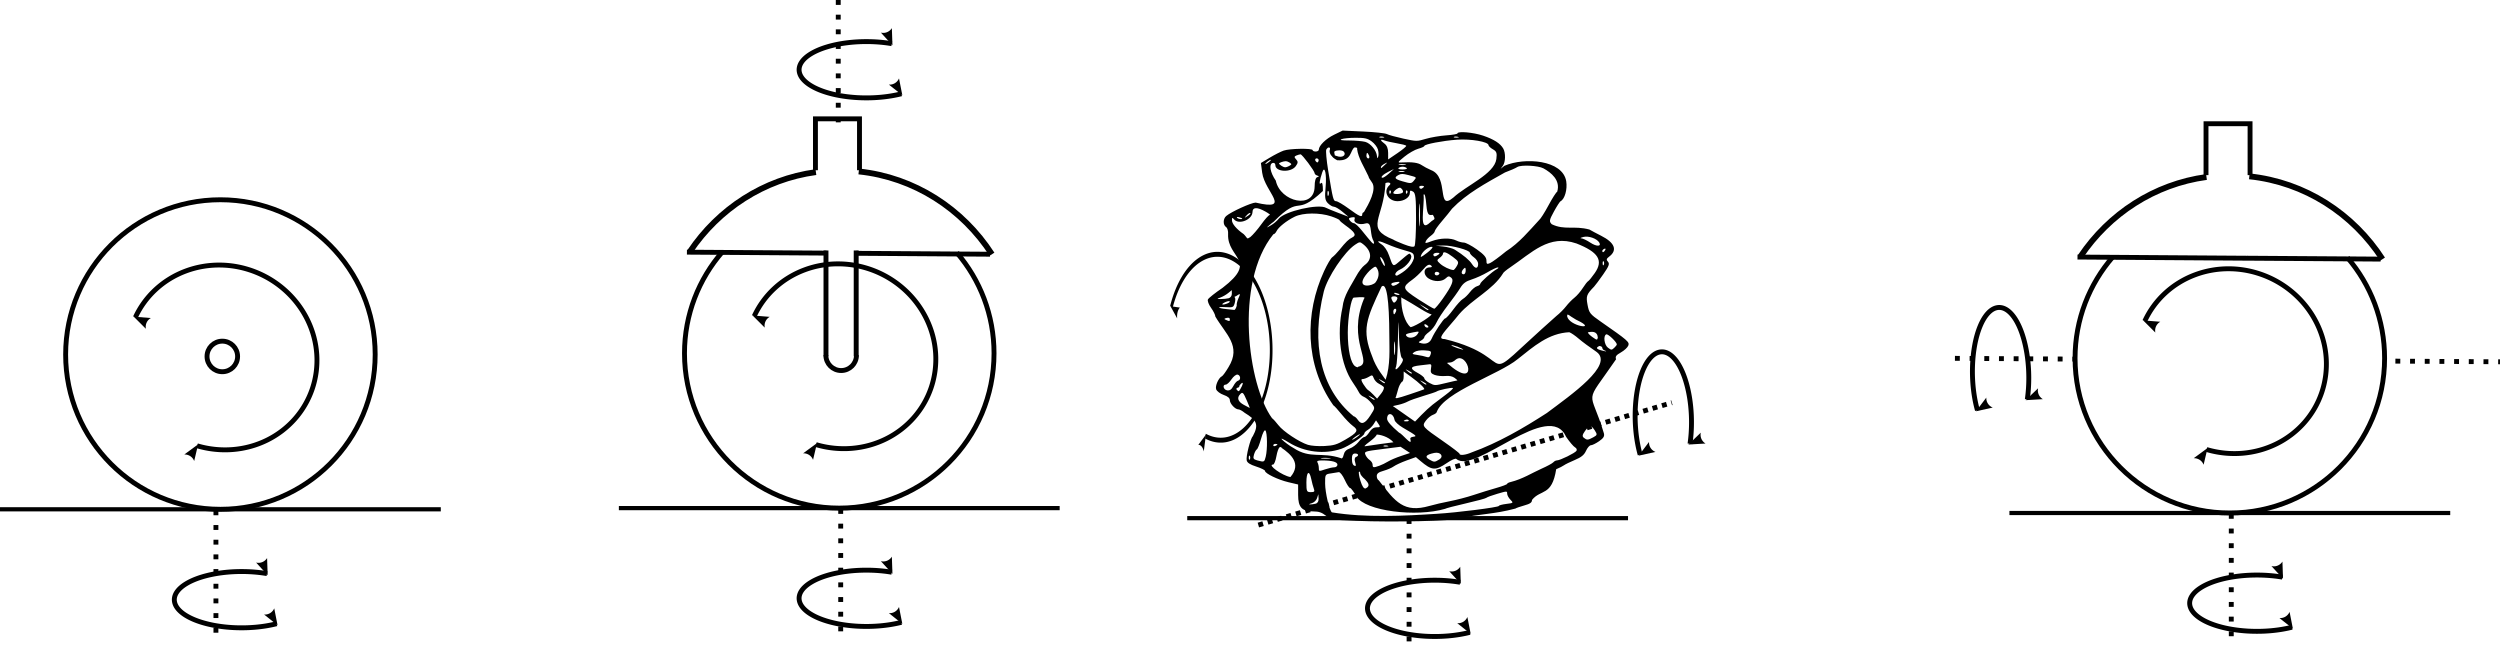<?xml version="1.0" encoding="UTF-8" standalone="no"?>
<svg
   xmlns:dc="http://purl.org/dc/elements/1.1/"
   xmlns:cc="http://creativecommons.org/ns#"
   xmlns:rdf="http://www.w3.org/1999/02/22-rdf-syntax-ns#"
   xmlns:svg="http://www.w3.org/2000/svg"
   xmlns="http://www.w3.org/2000/svg"
   xmlns:sodipodi="http://sodipodi.sourceforge.net/DTD/sodipodi-0.dtd"
   xmlns:inkscape="http://www.inkscape.org/namespaces/inkscape"
   width="544.877"
   height="145.192"
   id="svg10684"
   version="1.1"
   inkscape:version="1.0.2 (e86c870879, 2021-01-15, custom)"
   sodipodi:docname="wheeltypes.svg"
   viewBox="0 0 510.822 136.118">
  <defs
     id="defs10686">
    <marker
       inkscape:stockid="Arrow2Lstart"
       orient="auto"
       refY="0"
       refX="0"
       id="Arrow2Lstart"
       style="overflow:visible">
      <path
         id="path3828"
         style="fill-rule:evenodd;stroke-width:0.625;stroke-linejoin:round"
         d="M 8.719,4.034 -2.207,0.016 8.719,-4.002 c -1.745,2.372 -1.735,5.617 -6e-7,8.035 z"
         transform="matrix(1.1,0,0,1.1,1.1,0)" />
    </marker>
    <marker
       inkscape:stockid="Arrow2Lend"
       orient="auto"
       refY="0"
       refX="0"
       id="Arrow2Lend"
       style="overflow:visible">
      <path
         id="path3831"
         style="fill-rule:evenodd;stroke-width:0.625;stroke-linejoin:round"
         d="M 8.719,4.034 -2.207,0.016 8.719,-4.002 c -1.745,2.372 -1.735,5.617 -6e-7,8.035 z"
         transform="matrix(-1.1,0,0,-1.1,-1.1,0)" />
    </marker>
    <marker
       inkscape:stockid="Arrow1Lend"
       orient="auto"
       refY="0"
       refX="0"
       id="Arrow1Lend"
       style="overflow:visible">
      <path
         id="path3813"
         d="M 0,0 5,-5 -12.5,0 5,5 Z"
         style="fill-rule:evenodd;stroke:#000000;stroke-width:1pt"
         transform="matrix(-0.8,0,0,-0.8,-10,0)" />
    </marker>
    <marker
       inkscape:stockid="Arrow1Lstart"
       orient="auto"
       refY="0"
       refX="0"
       id="Arrow1Lstart"
       style="overflow:visible">
      <path
         id="path3810"
         d="M 0,0 5,-5 -12.5,0 5,5 Z"
         style="fill-rule:evenodd;stroke:#000000;stroke-width:1pt"
         transform="matrix(0.8,0,0,0.8,10,0)" />
    </marker>
    <marker
       inkscape:stockid="Arrow2Lend"
       orient="auto"
       refY="0"
       refX="0"
       id="Arrow2Lend-5"
       style="overflow:visible">
      <path
         inkscape:connector-curvature="0"
         id="path3831-4"
         style="fill-rule:evenodd;stroke-width:0.625;stroke-linejoin:round"
         d="M 8.719,4.034 -2.207,0.016 8.719,-4.002 c -1.745,2.372 -1.735,5.617 -6e-7,8.035 z"
         transform="matrix(-1.1,0,0,-1.1,-1.1,0)" />
    </marker>
    <marker
       inkscape:stockid="Arrow2Lstart"
       orient="auto"
       refY="0"
       refX="0"
       id="Arrow2Lstart-2"
       style="overflow:visible">
      <path
         inkscape:connector-curvature="0"
         id="path3828-7"
         style="fill-rule:evenodd;stroke-width:0.625;stroke-linejoin:round"
         d="M 8.719,4.034 -2.207,0.016 8.719,-4.002 c -1.745,2.372 -1.735,5.617 -6e-7,8.035 z"
         transform="matrix(1.1,0,0,1.1,1.1,0)" />
    </marker>
    <marker
       inkscape:stockid="Arrow2Lend"
       orient="auto"
       refY="0"
       refX="0"
       id="Arrow2Lend-5-9"
       style="overflow:visible">
      <path
         inkscape:connector-curvature="0"
         id="path3831-4-6"
         style="fill-rule:evenodd;stroke-width:0.625;stroke-linejoin:round"
         d="M 8.719,4.034 -2.207,0.016 8.719,-4.002 c -1.745,2.372 -1.735,5.617 -6e-7,8.035 z"
         transform="matrix(-1.1,0,0,-1.1,-1.1,0)" />
    </marker>
    <marker
       inkscape:stockid="Arrow2Lstart"
       orient="auto"
       refY="0"
       refX="0"
       id="Arrow2Lstart-1"
       style="overflow:visible">
      <path
         inkscape:connector-curvature="0"
         id="path3828-9"
         style="fill-rule:evenodd;stroke-width:0.625;stroke-linejoin:round"
         d="M 8.719,4.034 -2.207,0.016 8.719,-4.002 c -1.745,2.372 -1.735,5.617 -6e-7,8.035 z"
         transform="matrix(1.1,0,0,1.1,1.1,0)" />
    </marker>
    <marker
       inkscape:stockid="Arrow2Lend"
       orient="auto"
       refY="0"
       refX="0"
       id="Arrow2Lend-5-0"
       style="overflow:visible">
      <path
         inkscape:connector-curvature="0"
         id="path3831-4-3"
         style="fill-rule:evenodd;stroke-width:0.625;stroke-linejoin:round"
         d="M 8.719,4.034 -2.207,0.016 8.719,-4.002 c -1.745,2.372 -1.735,5.617 -6e-7,8.035 z"
         transform="matrix(-1.1,0,0,-1.1,-1.1,0)" />
    </marker>
    <marker
       inkscape:stockid="Arrow2Lstart"
       orient="auto"
       refY="0"
       refX="0"
       id="Arrow2Lstart-3"
       style="overflow:visible">
      <path
         inkscape:connector-curvature="0"
         id="path3828-3"
         style="fill-rule:evenodd;stroke-width:0.625;stroke-linejoin:round"
         d="M 8.719,4.034 -2.207,0.016 8.719,-4.002 c -1.745,2.372 -1.735,5.617 -6e-7,8.035 z"
         transform="matrix(1.1,0,0,1.1,1.1,0)" />
    </marker>
    <marker
       inkscape:stockid="Arrow2Lend"
       orient="auto"
       refY="0"
       refX="0"
       id="Arrow2Lend-5-2"
       style="overflow:visible">
      <path
         inkscape:connector-curvature="0"
         id="path3831-4-4"
         style="fill-rule:evenodd;stroke-width:0.625;stroke-linejoin:round"
         d="M 8.719,4.034 -2.207,0.016 8.719,-4.002 c -1.745,2.372 -1.735,5.617 -6e-7,8.035 z"
         transform="matrix(-1.1,0,0,-1.1,-1.1,0)" />
    </marker>
    <marker
       inkscape:stockid="Arrow2Lstart"
       orient="auto"
       refY="0"
       refX="0"
       id="marker13031"
       style="overflow:visible">
      <path
         inkscape:connector-curvature="0"
         id="path13033"
         style="fill-rule:evenodd;stroke-width:0.625;stroke-linejoin:round"
         d="M 8.719,4.034 -2.207,0.016 8.719,-4.002 c -1.745,2.372 -1.735,5.617 -6e-7,8.035 z"
         transform="matrix(1.1,0,0,1.1,1.1,0)" />
    </marker>
    <marker
       inkscape:stockid="Arrow2Lend"
       orient="auto"
       refY="0"
       refX="0"
       id="marker13035"
       style="overflow:visible">
      <path
         inkscape:connector-curvature="0"
         id="path13037"
         style="fill-rule:evenodd;stroke-width:0.625;stroke-linejoin:round"
         d="M 8.719,4.034 -2.207,0.016 8.719,-4.002 c -1.745,2.372 -1.735,5.617 -6e-7,8.035 z"
         transform="matrix(-1.1,0,0,-1.1,-1.1,0)" />
    </marker>
    <marker
       inkscape:stockid="Arrow2Lstart"
       orient="auto"
       refY="0"
       refX="0"
       id="marker13039"
       style="overflow:visible">
      <path
         inkscape:connector-curvature="0"
         id="path13041"
         style="fill-rule:evenodd;stroke-width:0.625;stroke-linejoin:round"
         d="M 8.719,4.034 -2.207,0.016 8.719,-4.002 c -1.745,2.372 -1.735,5.617 -6e-7,8.035 z"
         transform="matrix(1.1,0,0,1.1,1.1,0)" />
    </marker>
    <marker
       inkscape:stockid="Arrow2Lend"
       orient="auto"
       refY="0"
       refX="0"
       id="Arrow2Lend-1"
       style="overflow:visible">
      <path
         inkscape:connector-curvature="0"
         id="path3831-2"
         style="fill-rule:evenodd;stroke-width:0.625;stroke-linejoin:round"
         d="M 8.719,4.034 -2.207,0.016 8.719,-4.002 c -1.745,2.372 -1.735,5.617 -6e-7,8.035 z"
         transform="matrix(-1.1,0,0,-1.1,-1.1,0)" />
    </marker>
    <marker
       inkscape:stockid="Arrow2Lstart"
       orient="auto"
       refY="0"
       refX="0"
       id="Arrow2Lstart-13"
       style="overflow:visible">
      <path
         inkscape:connector-curvature="0"
         id="path3828-6"
         style="fill-rule:evenodd;stroke-width:0.625;stroke-linejoin:round"
         d="M 8.719,4.034 -2.207,0.016 8.719,-4.002 c -1.745,2.372 -1.735,5.617 -6e-7,8.035 z"
         transform="matrix(1.1,0,0,1.1,1.1,0)" />
    </marker>
    <marker
       inkscape:stockid="Arrow2Lend"
       orient="auto"
       refY="0"
       refX="0"
       id="Arrow2Lend-3"
       style="overflow:visible">
      <path
         inkscape:connector-curvature="0"
         id="path3831-0"
         style="fill-rule:evenodd;stroke-width:0.625;stroke-linejoin:round"
         d="M 8.719,4.034 -2.207,0.016 8.719,-4.002 c -1.745,2.372 -1.735,5.617 -6e-7,8.035 z"
         transform="matrix(-1.1,0,0,-1.1,-1.1,0)" />
    </marker>
    <marker
       inkscape:stockid="Arrow2Lstart"
       orient="auto"
       refY="0"
       refX="0"
       id="Arrow2Lstart-9"
       style="overflow:visible">
      <path
         inkscape:connector-curvature="0"
         id="path3828-0"
         style="fill-rule:evenodd;stroke-width:0.625;stroke-linejoin:round"
         d="M 8.719,4.034 -2.207,0.016 8.719,-4.002 c -1.745,2.372 -1.735,5.617 -6e-7,8.035 z"
         transform="matrix(1.1,0,0,1.1,1.1,0)" />
    </marker>
    <marker
       inkscape:stockid="Arrow2Lend"
       orient="auto"
       refY="0"
       refX="0"
       id="Arrow2Lend-5-4"
       style="overflow:visible">
      <path
         inkscape:connector-curvature="0"
         id="path3831-4-2"
         style="fill-rule:evenodd;stroke-width:0.625;stroke-linejoin:round"
         d="M 8.719,4.034 -2.207,0.016 8.719,-4.002 c -1.745,2.372 -1.735,5.617 -6e-7,8.035 z"
         transform="matrix(-1.1,0,0,-1.1,-1.1,0)" />
    </marker>
    <marker
       inkscape:stockid="Arrow2Lstart"
       orient="auto"
       refY="0"
       refX="0"
       id="Arrow2Lstart-4"
       style="overflow:visible">
      <path
         inkscape:connector-curvature="0"
         id="path3828-8"
         style="fill-rule:evenodd;stroke-width:0.625;stroke-linejoin:round"
         d="M 8.719,4.034 -2.207,0.016 8.719,-4.002 c -1.745,2.372 -1.735,5.617 -6e-7,8.035 z"
         transform="matrix(1.1,0,0,1.1,1.1,0)" />
    </marker>
    <marker
       inkscape:stockid="Arrow2Lend"
       orient="auto"
       refY="0"
       refX="0"
       id="Arrow2Lend-5-20"
       style="overflow:visible">
      <path
         inkscape:connector-curvature="0"
         id="path3831-4-5"
         style="fill-rule:evenodd;stroke-width:0.625;stroke-linejoin:round"
         d="M 8.719,4.034 -2.207,0.016 8.719,-4.002 c -1.745,2.372 -1.735,5.617 -6e-7,8.035 z"
         transform="matrix(-1.1,0,0,-1.1,-1.1,0)" />
    </marker>
    <marker
       inkscape:stockid="Arrow2Lstart"
       orient="auto"
       refY="0"
       refX="0"
       id="Arrow2Lstart-8"
       style="overflow:visible">
      <path
         inkscape:connector-curvature="0"
         id="path3828-74"
         style="fill-rule:evenodd;stroke-width:0.625;stroke-linejoin:round"
         d="M 8.719,4.034 -2.207,0.016 8.719,-4.002 c -1.745,2.372 -1.735,5.617 -6e-7,8.035 z"
         transform="matrix(1.1,0,0,1.1,1.1,0)" />
    </marker>
    <marker
       inkscape:stockid="Arrow2Lend"
       orient="auto"
       refY="0"
       refX="0"
       id="Arrow2Lend-5-8"
       style="overflow:visible">
      <path
         inkscape:connector-curvature="0"
         id="path3831-4-1"
         style="fill-rule:evenodd;stroke-width:0.625;stroke-linejoin:round"
         d="M 8.719,4.034 -2.207,0.016 8.719,-4.002 c -1.745,2.372 -1.735,5.617 -6e-7,8.035 z"
         transform="matrix(-1.1,0,0,-1.1,-1.1,0)" />
    </marker>
    <marker
       inkscape:stockid="Arrow2Lstart"
       orient="auto"
       refY="0"
       refX="0"
       id="Arrow2Lstart-35"
       style="overflow:visible">
      <path
         inkscape:connector-curvature="0"
         id="path3828-5"
         style="fill-rule:evenodd;stroke-width:0.625;stroke-linejoin:round"
         d="M 8.719,4.034 -2.207,0.016 8.719,-4.002 c -1.745,2.372 -1.735,5.617 -6e-7,8.035 z"
         transform="matrix(1.1,0,0,1.1,1.1,0)" />
    </marker>
    <marker
       inkscape:stockid="Arrow2Lend"
       orient="auto"
       refY="0"
       refX="0"
       id="Arrow2Lend-2"
       style="overflow:visible">
      <path
         inkscape:connector-curvature="0"
         id="path3831-6"
         style="fill-rule:evenodd;stroke-width:0.625;stroke-linejoin:round"
         d="M 8.719,4.034 -2.207,0.016 8.719,-4.002 c -1.745,2.372 -1.735,5.617 -6e-7,8.035 z"
         transform="matrix(-1.1,0,0,-1.1,-1.1,0)" />
    </marker>
  </defs>
  <sodipodi:namedview
     id="base"
     pagecolor="#ffffff"
     bordercolor="#666666"
     borderopacity="1.0"
     inkscape:pageopacity="0.0"
     inkscape:pageshadow="2"
     inkscape:zoom="1.0142508"
     inkscape:cx="237.52595"
     inkscape:cy="115.05944"
     inkscape:document-units="px"
     inkscape:current-layer="layer1"
     showgrid="false"
     inkscape:window-width="1920"
     inkscape:window-height="1021"
     inkscape:window-x="-7"
     inkscape:window-y="-7"
     inkscape:window-maximized="1"
     inkscape:document-rotation="0" />
  <g
     inkscape:label="Layer 1"
     inkscape:groupmode="layer"
     id="layer1"
     transform="translate(-88.881,-44.08)">
    <g
       id="g1159">
      <circle
         id="path10692"
         style="fill:#ffffff;stroke:#000000;stroke-width:1;stroke-miterlimit:4;stroke-dasharray:none"
         cx="133.915"
         cy="116.52"
         r="31.624" />
      <circle
         id="path10694"
         style="fill:#ffffff;stroke:#000000;stroke-width:1;stroke-miterlimit:4;stroke-dasharray:none"
         cx="134.305"
         cy="116.911"
         r="3.123" />
      <path
         inkscape:connector-curvature="0"
         id="path10696"
         d="M 88.881,148.145 H 178.948"
         style="fill:none;stroke:#000000;stroke-width:0.857px;stroke-linecap:butt;stroke-linejoin:miter;stroke-opacity:1" />
      <path
         transform="rotate(-155.205)"
         sodipodi:open="true"
         sodipodi:end="4.5607564"
         sodipodi:start="0"
         sodipodi:ry="18.740259"
         sodipodi:rx="19.521105"
         sodipodi:cy="-50.015831"
         sodipodi:cx="-170.99809"
         id="path10698"
         style="fill:none;stroke:#000000;stroke-width:1;stroke-miterlimit:4;stroke-dasharray:none;marker-start:url(#Arrow2Lstart);marker-end:url(#Arrow2Lend)"
         sodipodi:type="arc"
         sodipodi:arc-type="arc"
         d="m -151.477,-50.016 a 19.521,18.74 0 0 1 -18.535,18.716 19.521,18.74 0 0 1 -20.408,-16.825 19.521,18.74 0 0 1 16.473,-20.416" />
      <g
         id="g12952">
        <path
           style="fill:none;stroke:#000000;stroke-width:1;stroke-linecap:butt;stroke-linejoin:miter;stroke-miterlimit:4;stroke-dasharray:1, 2;stroke-dashoffset:0;stroke-opacity:1"
           d="m 133,148.362 v 25.5"
           id="path12186"
           inkscape:connector-curvature="0" />
        <path
           sodipodi:type="arc"
           style="fill:none;stroke:#000000;stroke-width:1;stroke-miterlimit:4;stroke-dasharray:none;stroke-dashoffset:0;marker-start:url(#Arrow2Lstart);marker-end:url(#Arrow2Lend-5)"
           id="path12188"
           sodipodi:cx="140.25"
           sodipodi:cy="179.11218"
           sodipodi:rx="13.75"
           sodipodi:ry="5.75"
           transform="translate(-2,-12.5)"
           sodipodi:start="1.0240791"
           sodipodi:end="5.0987899"
           sodipodi:open="true"
           sodipodi:arc-type="arc"
           d="m 147.398,184.024 a 13.75,5.75 0 0 1 -17.122,-0.954 13.75,5.75 0 0 1 -1.383,-7.2 13.75,5.75 0 0 1 16.538,-2.084" />
      </g>
    </g>
    <g
       id="g1150">
      <path
         style="fill:none;stroke:#000000;stroke-width:0.857px;stroke-linecap:butt;stroke-linejoin:miter;stroke-opacity:1"
         d="m 215.332,147.902 h 90.067"
         id="path10696-9"
         inkscape:connector-curvature="0"
         inkscape:export-filename="C:\Users\Administrator\Desktop\papers\computational-robotics-book\figs\wheeltype_caster.png"
         inkscape:export-xdpi="150"
         inkscape:export-ydpi="150" />
      <path
         sodipodi:nodetypes="csssc"
         inkscape:connector-curvature="0"
         id="path10692-1"
         d="m 284.396,95.719 c 4.734,5.528 7.594,12.71 7.594,20.559 0,17.466 -14.159,31.624 -31.624,31.624 -17.466,0 -31.624,-14.159 -31.624,-31.624 0,-7.937 2.924,-15.19 7.753,-20.743"
         style="fill:#ffffff;stroke:#000000;stroke-width:1;stroke-miterlimit:4" />
      <path
         sodipodi:nodetypes="csc"
         inkscape:connector-curvature="0"
         id="path10694-3"
         d="m 263.879,116.668 c 0,1.725 -1.398,3.123 -3.123,3.123 -1.725,0 -3.123,-1.398 -3.123,-3.123"
         style="fill:#ffffff;stroke:#000000;stroke-width:1;stroke-miterlimit:4" />
      <path
         transform="rotate(-155.205)"
         sodipodi:open="true"
         sodipodi:end="4.5607564"
         sodipodi:start="0"
         sodipodi:ry="18.740259"
         sodipodi:rx="19.521105"
         sodipodi:cy="3.2335625"
         sodipodi:cx="-285.6907"
         id="path10698-5"
         style="fill:none;stroke:#000000;stroke-width:1;stroke-miterlimit:4;stroke-dasharray:none;marker-start:url(#Arrow2Lstart);marker-end:url(#Arrow2Lend)"
         sodipodi:type="arc"
         sodipodi:arc-type="arc"
         d="m -266.17,3.234 a 19.521,18.74 0 0 1 -18.535,18.716 19.521,18.74 0 0 1 -20.408,-16.825 19.521,18.74 0 0 1 16.473,-20.416" />
      <path
         sodipodi:nodetypes="cccc"
         inkscape:connector-curvature="0"
         id="path10692-1-8"
         d="m 229.862,95.468 c 5.827,-8.686 15.067,-14.773 25.733,-16.223 m 8.754,-0.134 c 11.365,1.19 21.216,7.63 27.214,16.918"
         style="fill:none;stroke:#000000;stroke-width:1.192;stroke-miterlimit:4" />
      <path
         sodipodi:nodetypes="cccc"
         inkscape:connector-curvature="0"
         id="path12179"
         d="m 229.239,95.605 28.516,0.193 m 6.072,0.041 27.342,0.185"
         style="fill:none;stroke:#000000;stroke-width:1px;stroke-linecap:butt;stroke-linejoin:miter;stroke-opacity:1" />
      <path
         sodipodi:nodetypes="cccc"
         inkscape:connector-curvature="0"
         id="rect12183"
         d="m 255.5,78.862 v -10.5 h 9 v 10.5"
         style="fill:none;stroke:#000000;stroke-width:1;stroke-miterlimit:4" />
      <g
         id="g12952-1"
         transform="translate(127.66,-0.282)">
        <path
           style="fill:none;stroke:#000000;stroke-width:1;stroke-linecap:butt;stroke-linejoin:miter;stroke-miterlimit:4;stroke-dasharray:1, 2;stroke-dashoffset:0;stroke-opacity:1"
           d="m 133,148.362 v 25.5"
           id="path12186-7"
           inkscape:connector-curvature="0" />
        <path
           sodipodi:type="arc"
           style="fill:none;stroke:#000000;stroke-width:1;stroke-miterlimit:4;stroke-dasharray:none;stroke-dashoffset:0;marker-start:url(#Arrow2Lstart);marker-end:url(#Arrow2Lend-5)"
           id="path12188-7"
           sodipodi:cx="140.25"
           sodipodi:cy="179.11218"
           sodipodi:rx="13.75"
           sodipodi:ry="5.75"
           transform="translate(-2,-12.5)"
           sodipodi:start="1.0240791"
           sodipodi:end="5.0987899"
           sodipodi:open="true"
           sodipodi:arc-type="arc"
           d="m 147.398,184.024 a 13.75,5.75 0 0 1 -17.122,-0.954 13.75,5.75 0 0 1 -1.383,-7.2 13.75,5.75 0 0 1 16.538,-2.084" />
      </g>
      <path
         inkscape:connector-curvature="0"
         id="path12186-1"
         d="m 260.16,44.08 v 25.5"
         style="fill:none;stroke:#000000;stroke-width:1;stroke-linecap:butt;stroke-linejoin:miter;stroke-miterlimit:4;stroke-dasharray:1, 2;stroke-dashoffset:0;stroke-opacity:1" />
      <path
         sodipodi:open="true"
         sodipodi:end="5.0987899"
         sodipodi:start="1.0240791"
         sodipodi:ry="5.75"
         sodipodi:rx="13.75"
         sodipodi:cy="58.329952"
         sodipodi:cx="265.91046"
         id="path12188-75"
         style="fill:none;stroke:#000000;stroke-width:1;stroke-miterlimit:4;stroke-dasharray:none;stroke-dashoffset:0;marker-start:url(#Arrow2Lstart);marker-end:url(#Arrow2Lend-5)"
         sodipodi:type="arc"
         sodipodi:arc-type="arc"
         d="m 273.059,63.242 a 13.75,5.75 0 0 1 -17.122,-0.954 13.75,5.75 0 0 1 -1.383,-7.2 13.75,5.75 0 0 1 16.538,-2.084" />
      <path
         sodipodi:nodetypes="cccc"
         inkscape:connector-curvature="0"
         id="rect13013"
         d="M 257.652,116.874 V 95.26 m 6.172,0 v 21.615"
         style="fill:none;stroke:#000000;stroke-width:1.005;stroke-miterlimit:4;stroke-dashoffset:0" />
    </g>
    <g
       id="g1124">
      <path
         sodipodi:open="true"
         sodipodi:end="5.0987899"
         sodipodi:start="1.0240791"
         transform="rotate(88.576)"
         sodipodi:ry="5.75"
         sodipodi:rx="13.75"
         sodipodi:cy="-494.51199"
         sodipodi:cx="132.98045"
         id="path12188-7-7-1"
         style="fill:none;stroke:#000000;stroke-width:1;stroke-miterlimit:4;stroke-dasharray:none;stroke-dashoffset:0;marker-start:url(#Arrow2Lstart);marker-end:url(#Arrow2Lend-5)"
         sodipodi:type="arc"
         sodipodi:arc-type="arc"
         d="m 140.129,-489.6 a 13.75,5.75 0 0 1 -17.122,-0.954 13.75,5.75 0 0 1 -1.383,-7.2 13.75,5.75 0 0 1 16.538,-2.084" />
      <path
         inkscape:connector-curvature="0"
         id="path13143"
         d="m 488.331,117.299 111.369,0.707"
         style="fill:none;stroke:#000000;stroke-width:1;stroke-linecap:butt;stroke-linejoin:miter;stroke-miterlimit:4;stroke-dasharray:1, 2;stroke-dashoffset:0;stroke-opacity:1" />
      <path
         sodipodi:nodetypes="csssc"
         inkscape:connector-curvature="0"
         id="path10692-1-9"
         d="m 568.53,96.719 c 4.734,5.528 7.594,12.71 7.594,20.559 0,17.466 -14.159,31.624 -31.624,31.624 -17.466,0 -31.624,-14.159 -31.624,-31.624 0,-7.937 2.924,-15.19 7.753,-20.743"
         style="fill:#ffffff;stroke:#000000;stroke-width:1;stroke-miterlimit:4" />
      <path
         inkscape:connector-curvature="0"
         id="path10696-9-8"
         d="m 499.467,148.902 h 90.067"
         style="fill:none;stroke:#000000;stroke-width:0.857px;stroke-linecap:butt;stroke-linejoin:miter;stroke-opacity:1" />
      <path
         transform="rotate(-155.205)"
         sodipodi:open="true"
         sodipodi:end="4.5607564"
         sodipodi:start="0"
         sodipodi:ry="18.740259"
         sodipodi:rx="19.521105"
         sodipodi:cy="121.482"
         sodipodi:cx="-544.05212"
         id="path10698-5-7"
         style="fill:none;stroke:#000000;stroke-width:1;stroke-miterlimit:4;stroke-dasharray:none;marker-start:url(#Arrow2Lstart);marker-end:url(#Arrow2Lend)"
         sodipodi:type="arc"
         sodipodi:arc-type="arc"
         d="m -524.531,121.482 a 19.521,18.74 0 0 1 -18.535,18.716 19.521,18.74 0 0 1 -20.408,-16.825 19.521,18.74 0 0 1 16.473,-20.416" />
      <path
         sodipodi:nodetypes="cccc"
         inkscape:connector-curvature="0"
         id="path10692-1-8-4"
         d="m 513.997,96.468 c 5.827,-8.686 15.067,-14.773 25.733,-16.223 m 8.754,-0.134 c 11.365,1.19 21.216,7.63 27.214,16.918"
         style="fill:none;stroke:#000000;stroke-width:1.192;stroke-miterlimit:4" />
      <path
         sodipodi:nodetypes="cccc"
         inkscape:connector-curvature="0"
         id="path12179-5"
         d="m 513.373,96.605 34.863,0.239 m -0.275,-0.005 27.342,0.185"
         style="fill:none;stroke:#000000;stroke-width:1px;stroke-linecap:butt;stroke-linejoin:miter;stroke-opacity:1" />
      <path
         sodipodi:nodetypes="cccc"
         inkscape:connector-curvature="0"
         id="rect12183-6"
         d="m 539.634,79.862 v -10.5 h 9 v 10.5"
         style="fill:none;stroke:#000000;stroke-width:1;stroke-miterlimit:4" />
      <g
         id="g12952-1-8"
         transform="translate(411.795,0.718)">
        <path
           style="fill:none;stroke:#000000;stroke-width:1;stroke-linecap:butt;stroke-linejoin:miter;stroke-miterlimit:4;stroke-dasharray:1, 2;stroke-dashoffset:0;stroke-opacity:1"
           d="m 133,148.362 v 25.5"
           id="path12186-7-0"
           inkscape:connector-curvature="0" />
        <path
           sodipodi:type="arc"
           style="fill:none;stroke:#000000;stroke-width:1;stroke-miterlimit:4;stroke-dasharray:none;stroke-dashoffset:0;marker-start:url(#Arrow2Lstart);marker-end:url(#Arrow2Lend-5)"
           id="path12188-7-7"
           sodipodi:cx="140.25"
           sodipodi:cy="179.11218"
           sodipodi:rx="13.75"
           sodipodi:ry="5.75"
           transform="translate(-2,-12.5)"
           sodipodi:start="1.0240791"
           sodipodi:end="5.0987899"
           sodipodi:open="true"
           sodipodi:arc-type="arc"
           d="m 147.398,184.024 a 13.75,5.75 0 0 1 -17.122,-0.954 13.75,5.75 0 0 1 -1.383,-7.2 13.75,5.75 0 0 1 16.538,-2.084" />
      </g>
    </g>
    <g
       id="g1135">
      <path
         sodipodi:nodetypes="cssscssccccsssscccscccsccccsssssscscsssssscccccsccsscscssccccsscccccscccccsscsscsccsscssccccscccssccccccsccscsccssccccssssccscccccccscsccccscscccscccsccsscssssccssssccssssscssccccsccsscsscccssssssccccccccscccsssccssssscssccscsscccsssssccccscccccccccscccscscssscsscscscscssccccccccssssssccscccsscsccsscsssscscccccccccscscsccccsssccccccscsccccscsssccsscsscssccsccccccccccscccscccccccscccscsccssscccccsccscccsssscsscccccccccsssscsccssscsccsscsccssccccscccscccscccccsccccccccccccssccssscssscsscccccscccccscccsscsccsccsscssscssccsscccsscccssccccscccscccscscccsccsccccccccccccccscsscsscssccscccccsscssccsssscccscssssssssscscsscccccsccsssccccsccsccccccccsccccscsscscscccccscccscccccccccscsscsscccccsscsscsscssccscscsccsccccccccccccsccssscscscsssscssssscscscssssssccsccsccsssccscccscccssccssscscscscscccccccccccccccccccccccsccccccccccc"
         id="path13194"
         inkscape:connector-curvature="0"
         d="m 366.054,150.502 c -5.1,-0.211 -5.219,-0.231 -6.275,-1.067 -0.806,-0.638 -1.435,-0.853 -2.502,-0.853 -2.372,0 -3.15,-0.833 -3.15,-3.368 v -2.135 l -2.009,-0.475 c -2.12,-0.502 -4.757,-1.779 -4.757,-2.304 0,-0.171 -0.809,-0.571 -1.797,-0.887 -1.272,-0.408 -1.841,-0.778 -1.948,-1.268 -0.174,-0.794 0.762,-4.495 1.244,-4.921 1.357,-2.498 0.703,-3.336 -1.671,-4.804 -0.447,-0.378 -1.012,-0.688 -1.256,-0.688 -0.67,0 -1.76,-1.169 -1.76,-1.887 0,-0.419 -0.428,-0.782 -1.262,-1.069 -0.694,-0.239 -1.382,-0.752 -1.528,-1.14 -0.256,-0.681 0.483,-2.36 1.18,-2.683 0.187,-0.086 0.794,-0.928 1.348,-1.87 2.664,-4.318 -0.561,-6.678 -2.698,-10.318 0,-0.318 -0.395,-1.122 -0.878,-1.787 -0.483,-0.665 -0.769,-1.438 -0.635,-1.718 0.134,-0.28 1.48,-1.346 2.992,-2.369 7.369,-5.641 0.932,-6.02 1.124,-10.952 0.055,-0.617 -0.128,-1.273 -0.406,-1.458 -0.66,-0.44 -0.647,-1.684 0.023,-2.265 0.982,-0.851 5.151,-2.749 6.014,-2.739 7.526,1.75 1.893,-2.127 1.336,-6.094 l -0.261,-1.999 1.794,-1.079 c 0.987,-0.594 2.27,-1.247 2.851,-1.451 1.233,-0.434 5.92,-0.508 5.92,-0.094 0,0.155 0.285,0.282 0.634,0.282 0.349,0 0.634,-0.171 0.634,-0.379 0,-0.821 1.447,-2.24 3.112,-3.049 l 1.751,-0.852 4.229,0.194 c 2.326,0.107 4.494,0.341 4.819,0.52 0.325,0.179 1.83,0.595 3.345,0.924 2.751,0.597 2.758,0.597 4.622,0.048 1.027,-0.303 2.899,-0.621 4.161,-0.708 1.262,-0.087 2.294,-0.267 2.294,-0.4 0,-0.498 3.243,-0.216 5.224,0.454 2.198,0.743 3.516,1.585 4.124,2.633 0.515,0.889 0.476,2.773 -0.073,3.522 l -0.451,0.615 0.768,-0.61 c 4.139,-1.787 11.902,-1.215 12.626,3.157 0.265,1.648 -0.3,3.654 -1.149,4.079 -0.16,0.08 -0.772,1.029 -1.36,2.109 -0.97,1.781 -1.011,2.023 -0.442,2.602 2.636,1.266 4.529,0.232 7.691,1.079 0.407,0.242 1.482,0.814 2.388,1.27 2.812,1.416 3.398,2.974 1.615,4.293 -0.538,0.398 -0.584,0.62 -0.212,1.017 0.384,0.41 0.194,0.913 -0.977,2.591 -0.8,1.145 -1.639,2.272 -1.864,2.505 -1.546,1.592 -1.665,1.925 -1.333,3.705 0.31,1.661 0.499,1.904 2.632,3.388 5.646,3.929 5.971,4.211 5.694,4.945 -0.145,0.385 -0.825,1.014 -1.512,1.399 -0.979,0.549 -1.192,0.851 -0.986,1.397 -6.749,9.829 -5.341,5.598 -2.49,15.122 0.164,0.605 -0.068,0.99 -0.974,1.62 -0.654,0.455 -1.408,0.827 -1.677,0.827 -0.269,0 -0.717,0.509 -0.997,1.131 -0.379,0.844 -0.961,1.321 -2.287,1.878 -0.978,0.41 -1.968,0.893 -2.201,1.072 -0.233,0.179 -0.957,0.546 -1.609,0.816 -0.879,5.584 -3.147,4.029 -4.945,6.278 0,0.529 -0.366,0.79 -1.586,1.128 -0.872,0.242 -1.681,0.527 -1.797,0.633 -4.375,1.171 -7.13,1.05 -11.652,2.023 -0.977,0.513 -13.243,0.799 -20.821,0.486 z m 16.421,-1.441 c 3.953,-0.221 12.668,-1.325 12.668,-1.605 0,-0.121 0.68,-0.305 1.512,-0.409 1.486,-0.186 1.501,-0.201 0.846,-0.867 -0.367,-0.373 -0.666,-0.929 -0.666,-1.235 0,-0.551 -0.022,-0.551 -2.009,0.03 -1.105,0.323 -2.111,0.693 -2.237,0.821 -0.126,0.128 -2.029,0.646 -4.229,1.149 -2.2,0.504 -4.095,1 -4.211,1.103 -5.811,1.711 -16.3,0.52 -18.148,-2.565 -0.509,-0.93 -1.075,-1.691 -1.259,-1.691 -0.183,0 -0.674,-0.75 -1.091,-1.667 -0.417,-0.917 -0.97,-1.625 -1.23,-1.573 -0.26,0.052 -0.995,0.171 -1.635,0.264 -1.13,0.165 -1.162,0.223 -1.147,2.066 0.015,1.89 0.88,5.546 1.392,5.887 6.933,1.14 14.884,0.725 21.445,0.293 z m -1.498,-1.61 c 0.93,-0.271 2.797,-0.704 4.148,-0.962 1.351,-0.258 3.539,-0.83 4.863,-1.273 1.324,-0.442 3.406,-1.086 4.627,-1.431 1.221,-0.345 2.22,-0.723 2.22,-0.841 0,-0.118 0.333,-0.289 0.74,-0.38 2.399,-0.595 4.403,-1.881 6.237,-2.695 1.163,-0.514 2.266,-1.11 2.452,-1.324 0.186,-0.214 0.516,-0.389 0.734,-0.389 0.642,0 3.726,-1.513 4.004,-1.965 0.141,-0.228 0.008,-0.545 -0.296,-0.704 -0.303,-0.159 -1.115,-1.113 -1.803,-2.121 -3.433,-7.864 -18.631,7.758 -22.444,4.491 -0.165,-0.177 -0.961,0.166 -1.96,0.845 -2.342,1.592 -3.062,1.531 -5.413,-0.461 l -0.9,-0.763 -1.907,0.691 c -1.049,0.38 -2.224,0.923 -2.612,1.207 -0.388,0.284 -1.328,0.69 -2.088,0.901 -1.037,0.289 -1.383,0.56 -1.383,1.087 0,0.386 0.19,0.781 0.423,0.876 3.392,4.437 5.112,6.708 10.36,5.209 z m -23.292,-0.449 c 0.431,-0.11 0.651,-0.486 0.619,-1.057 l -0.05,-0.886 -0.267,0.817 c -0.147,0.45 -0.648,0.916 -1.113,1.037 -0.465,0.121 -0.623,0.228 -0.352,0.239 0.272,0.011 0.795,-0.057 1.163,-0.151 z m -0.351,-3.069 c -0.146,-0.388 -0.383,-1.275 -0.526,-1.972 -0.398,-1.933 -0.992,-1.511 -0.992,0.705 0,1.818 0.07,1.972 0.892,1.972 0.74,0 0.846,-0.12 0.626,-0.705 z m 10.452,-1.923 c -0.537,-0.438 -0.976,-0.998 -0.976,-1.244 0,-0.246 -0.107,-0.377 -0.237,-0.29 -0.13,0.087 -8.4e-4,0.92 0.287,1.85 0.357,1.151 0.695,1.648 1.059,1.555 1.136,-0.554 0.395,-1.259 -0.133,-1.871 z m -17.044,-6.421 c 0,-0.156 -0.172,-0.212 -0.381,-0.126 -0.21,0.086 -0.514,0.918 -0.676,1.848 -0.162,0.93 -0.466,1.691 -0.676,1.691 -1.281,0 1.874,2.275 3.54,2.552 2.317,-2.701 0.1,-4.672 -1.807,-5.965 z m 10.762,3.977 c 0.36,0 0.655,-0.239 0.655,-0.531 0,-0.566 -1.075,-0.868 -3.111,-0.874 -0.929,-0.003 -1.149,0.099 -0.951,0.442 0.141,0.245 0.257,0.756 0.257,1.134 0,0.672 0.03,0.678 1.248,0.259 0.686,-0.236 1.542,-0.43 1.903,-0.43 z m 9.219,-0.32 c 0.493,-0.176 1.288,-0.563 1.767,-0.86 0.478,-0.297 1.686,-0.812 2.684,-1.144 l 1.814,-0.604 -0.966,-0.637 -0.966,-0.637 -3.723,0.472 c -3.589,0.455 -3.713,0.496 -3.468,1.148 0.14,0.372 0.531,0.861 0.868,1.086 0.337,0.225 0.613,0.653 0.613,0.952 0,0.631 0.16,0.657 1.375,0.224 z m -4.961,-0.78 c -0.155,-0.469 -0.079,-0.897 0.178,-1.003 0.66,-0.272 0.544,-0.715 -0.187,-0.715 -0.453,0 -0.634,0.308 -0.634,1.08 0,0.973 0.245,1.456 0.738,1.456 0.096,0 0.053,-0.368 -0.095,-0.818 z m -18.252,-1.083 c 0.368,-1.483 0.323,-4.933 -0.069,-5.344 -0.191,-0.2 -0.561,0.504 -0.889,1.691 -0.309,1.119 -0.7,2.097 -0.868,2.175 -0.169,0.078 -0.428,0.558 -0.577,1.068 -0.229,0.785 -0.126,0.965 0.673,1.18 1.421,0.381 1.448,0.369 1.73,-0.768 z m 35.427,0.599 c 1.047,-0.631 0.306,-1.629 -1.004,-1.352 -1.66,0.351 -1.995,0.77 -1.051,1.315 1.049,0.606 1.109,0.607 2.055,0.037 z m -38.682,-0.739 c -0.117,-0.194 -0.213,-0.035 -0.213,0.352 0,0.387 0.096,0.546 0.213,0.352 0.117,-0.194 0.117,-0.511 0,-0.704 z m 16.312,0.435 c -0.526,-0.067 -1.287,-0.065 -1.691,0.007 -0.404,0.07 0.026,0.126 0.956,0.123 0.93,-0.003 1.261,-0.061 0.735,-0.128 z m 4.106,-1.96 c 0.569,-0.189 1.383,-0.794 1.807,-1.346 0.425,-0.552 0.955,-1.003 1.179,-1.003 0.224,0 0.685,-0.444 1.025,-0.986 0.419,-0.668 0.895,-0.986 1.477,-0.986 0.765,0 0.805,-0.078 0.37,-0.714 l -0.488,-0.714 -0.495,0.785 c -0.272,0.432 -0.81,0.959 -1.194,1.171 -0.384,0.213 -0.699,0.546 -0.699,0.742 0,0.466 -3.227,2.607 -4.688,3.111 -3.452,1.189 -7.511,0.71 -10.709,-1.266 -1.249,-0.772 -1.802,-1.002 -1.388,-0.578 0.379,0.387 1.521,1.272 2.342,1.705 3.434,2.266 5.629,0.713 9.691,2.066 0.17,0.175 0.4,-0.119 0.519,-0.663 0.147,-0.672 0.538,-1.086 1.249,-1.322 z m 24.882,0.81 c 5.442,-1.947 10.698,-5.021 15.385,-8.053 5.055,-3.783 13.76,-9.832 10.176,-12.485 -1.34,-0.902 -2.987,-2.121 -3.66,-2.709 -0.673,-0.589 -1.537,-1.182 -1.92,-1.318 -4.245,0.201 -7.261,2.897 -10.531,5.488 -3.817,3.145 -15.037,6.694 -16.55,10.798 0,0.172 -0.353,0.438 -0.784,0.592 -0.431,0.154 -1.088,0.697 -1.459,1.207 -0.826,1.136 -0.77,1.2 3.679,4.283 1.769,1.225 3.216,2.335 3.216,2.465 0,0.4 1.241,0.265 2.449,-0.267 z m -39.66,-1.625 c 0,-0.068 -0.19,-0.124 -0.423,-0.124 -0.233,0 -0.423,0.134 -0.423,0.298 0,0.164 0.19,0.22 0.423,0.124 0.233,-0.096 0.423,-0.23 0.423,-0.298 z m 13.855,-0.974 c 2.549,-1.492 2.792,-1.926 1.571,-2.813 -0.533,-0.387 -1.58,-1.465 -2.327,-2.395 -0.747,-0.93 -1.501,-1.754 -1.676,-1.831 -5.878,-8.325 -5.847,-18.851 -1.882,-27.421 0.631,-1.366 1.384,-2.642 1.674,-2.835 0.29,-0.193 0.931,-0.85 1.426,-1.46 1.394,-1.72 1.888,-2.198 2.689,-2.601 0.875,-0.44 0.511,-1.058 -1.437,-2.443 -0.662,-0.47 -1.204,-0.948 -1.205,-1.061 -8.5e-4,-0.113 -0.756,-0.462 -1.677,-0.775 -2.357,-0.801 -5.784,-0.772 -7.485,0.065 -1.654,0.813 -3.328,2.149 -3.709,2.959 -0.164,0.349 -0.459,0.634 -0.655,0.634 -8.04,9.975 -5.133,30.884 -0.268,37.568 0.259,0.186 0.852,0.838 1.317,1.449 0.958,1.258 4.268,3.458 6.02,4.001 0.679,0.21 2.1,0.314 3.395,0.247 1.886,-0.098 2.534,-0.295 4.229,-1.287 z m 7.406,0.845 2.445,-0.32 c -1.043,-1.218 -2.903,-1.603 -3.416,-1.577 -0.004,0.194 -0.575,0.781 -1.269,1.306 -1.405,1.062 -1.499,1.193 -0.733,1.026 0.291,-0.063 1.629,-0.259 2.973,-0.436 z m 1.229,0.376 c -0.305,-0.081 -0.67,-0.071 -0.81,0.022 -0.141,0.094 0.109,0.16 0.555,0.148 0.493,-0.013 0.593,-0.08 0.255,-0.17 z m 4.705,-1.191 c -0.142,-0.362 0.035,-0.569 0.538,-0.634 0.852,-0.109 0.758,-0.192 -2.108,-1.866 -0.871,-0.509 -1.629,-1.211 -1.685,-1.562 -0.233,-1.454 -1.529,-1.66 -1.529,-0.243 0,0.498 0.833,1.462 2.418,2.801 0.74,0.285 2.709,2.907 2.366,1.504 z m -10.915,-0.589 c 0.421,-0.31 0.67,-0.564 0.554,-0.564 -0.116,0 -0.556,0.254 -0.977,0.564 -0.421,0.31 -0.67,0.564 -0.554,0.564 0.116,0 0.556,-0.254 0.977,-0.564 z m 48.258,0.064 c 0.828,-0.449 0.853,-0.558 0.316,-1.403 -0.32,-0.504 -0.737,-0.916 -0.926,-0.916 -0.189,0 -0.671,0.457 -1.07,1.016 -0.559,0.781 -0.614,1.107 -0.238,1.409 0.622,0.499 0.821,0.488 1.918,-0.107 z m -45.557,-4.446 c 1.006,-1.548 1.007,-1.559 0.211,-2.555 -0.439,-0.55 -1.119,-1.116 -1.51,-1.258 -0.391,-0.141 -0.842,-0.543 -1.002,-0.892 -0.16,-0.349 -0.731,-1.268 -1.27,-2.043 -2.49,-3.581 -3.344,-9.776 -2.114,-15.344 0.251,-2.466 1.736,-4.41 2.778,-6.352 0.496,-0.93 1.275,-1.958 1.733,-2.284 1.623,-1.158 1.489,-2.901 -0.333,-4.319 -0.612,-0.476 -0.689,-0.47 -1.601,0.138 -2.198,1.465 -5.642,6.618 -6.393,9.565 -2.59,10.48 -0.804,19.835 6.107,25.5 0.191,0 0.563,0.317 0.828,0.704 0.74,1.083 1.462,0.841 2.567,-0.86 z m 7.822,0.949 c -0.122,-0.132 -0.399,-0.166 -0.616,-0.077 -0.553,0.228 -0.491,0.317 0.222,0.317 0.339,0 0.516,-0.108 0.394,-0.239 z m 4.911,-3.172 c 0.581,-0.456 1.799,-1.378 2.705,-2.049 0.906,-0.671 1.555,-1.281 1.443,-1.356 -0.23,-0.153 -2.974,0.426 -3.302,0.697 -0.116,0.096 -1.337,0.509 -2.713,0.917 -1.376,0.409 -2.824,0.927 -3.218,1.151 -0.394,0.225 -1.239,0.525 -1.878,0.667 l -1.162,0.258 2.265,1.587 2.265,1.587 1.269,-1.315 c 0.698,-0.724 1.744,-1.688 2.326,-2.144 z m -37.945,-0.792 c -0.761,-1.757 -0.883,-1.872 -1.397,-1.33 -0.701,0.739 -0.432,1.507 0.756,2.155 0.64,0.349 1.19,0.639 1.222,0.645 0.033,0.006 -0.229,-0.656 -0.582,-1.469 z m 26.105,-0.318 c 0,-0.058 -0.333,-0.28 -0.74,-0.493 -0.671,-0.35 -0.686,-0.341 -0.16,0.106 0.552,0.469 0.9,0.619 0.9,0.387 z m 1.835,-2.514 c -0.167,-0.186 -0.626,-0.494 -1.021,-0.684 -0.395,-0.19 -0.843,-0.68 -0.997,-1.088 -0.261,-0.692 -0.331,-0.712 -1.033,-0.288 -0.414,0.25 -0.979,0.454 -1.254,0.454 -0.358,0 -0.314,0.298 0.155,1.047 0.361,0.576 0.796,1.115 0.967,1.198 0.171,0.083 0.654,0.51 1.074,0.95 l 0.764,0.799 0.824,-1.024 c 0.453,-0.563 0.688,-1.177 0.521,-1.363 z m 5.471,1.46 c 1.447,-0.483 2.704,-0.923 2.794,-0.977 0.245,-0.149 -0.995,-1.331 -2.678,-2.552 l -1.498,-1.087 -9.7e-4,1.057 c -8.4e-4,0.581 -0.171,1.057 -0.377,1.057 -0.733,0.851 -0.806,1.886 -1.184,2.995 -0.315,0.547 -0.016,0.497 2.946,-0.492 z m -35.23,-2.734 c 0.614,-0.136 0.548,-1.106 -0.085,-1.247 -0.289,-0.064 -0.847,0.366 -1.248,0.963 -0.399,0.593 -0.924,1.079 -1.168,1.079 -0.757,0 -0.486,1.08 0.296,1.182 0.525,0.068 0.889,-0.191 1.253,-0.892 0.282,-0.543 0.71,-1.031 0.951,-1.085 z m 0.793,1.116 c 0.508,-1.158 -0.2,-0.603 -0.559,-0.031 0.115,0.124 -0.016,0.276 -0.291,0.337 -0.285,0.063 -0.359,0.264 -0.172,0.465 0.399,0.43 0.42,0.414 1.021,-0.771 z m 43.999,-1.166 c 0.098,0 -0.137,-0.232 -0.522,-0.515 -0.469,-0.345 -1.102,-0.475 -1.92,-0.395 -0.671,0.066 -1.642,-0.031 -2.157,-0.214 -0.755,-0.269 -0.903,-0.524 -0.764,-1.314 0.153,-0.875 0.079,-0.963 -0.698,-0.824 -1.897,0.276 -4.749,0.24 -2.138,1.655 0.814,0.433 1.48,0.962 1.48,1.177 0,0.215 0.479,0.641 1.064,0.948 1.053,0.552 1.088,0.552 3.271,0.021 1.214,-0.296 2.286,-0.537 2.384,-0.537 z m -6.297,0.739 c 0,-0.059 -0.333,-0.28 -0.74,-0.493 -0.671,-0.35 -0.686,-0.341 -0.16,0.106 0.552,0.469 0.9,0.619 0.9,0.387 z m -8.457,-0.282 c 0,-0.058 -0.333,-0.28 -0.74,-0.493 -0.671,-0.35 -0.686,-0.341 -0.16,0.106 0.552,0.469 0.9,0.619 0.9,0.387 z m 0.88,-9.474 c -0.02,-7.603 -0.573,-11.125 -1.594,-10.153 -3.115,6.638 -4.113,8.781 -1.864,14.38 0.264,0.852 0.98,2.247 1.591,3.099 l 1.11,1.55 c 1.004,-2.985 0.76,-6.332 0.757,-8.876 z m 13.552,4.772 c -0.319,0.32 -0.842,0.582 -1.163,0.582 -0.32,0 -0.583,0.053 -0.583,0.118 6.709,5.958 4.233,-2.681 1.746,-0.7 z m -8.934,2.73 c 0,-0.059 -0.333,-0.28 -0.74,-0.493 -0.671,-0.35 -0.686,-0.341 -0.16,0.106 0.552,0.469 0.9,0.619 0.9,0.387 z m -9.791,-15.198 c 0.4,-0.321 -0.212,-0.385 -2.093,-0.216 -0.535,0.048 -1.225,4.068 -1.225,7.14 0,3.558 0.598,6.283 1.513,6.893 0.335,0.223 0.601,0.267 0.601,0.099 3.298,-0.739 -2.407,-5.203 1.203,-13.915 z m 7.495,13.471 c 0.516,-0.724 0.581,-1.087 0.244,-1.357 -0.264,-0.212 -0.516,-1.978 -0.591,-4.154 -0.138,-5.054 -0.142,-3.311 -0.23,0.723 -0.054,2.48 -0.213,4.794 -0.353,5.142 -0.386,0.959 0.137,0.76 0.93,-0.354 z m 31.821,-9.942 c 0.627,-0.49 1.509,-1.369 1.959,-1.954 0.45,-0.585 1.222,-1.38 1.716,-1.768 0.493,-0.387 1.26,-1.275 1.703,-1.972 0.443,-0.697 0.942,-1.334 1.109,-1.415 0.167,-0.081 0.779,-0.831 1.361,-1.668 1.787,-2.571 0.735,-4.261 -3.756,-6.031 -5.668,-1.932 -9.105,1.887 -13.548,4.887 -0.806,0.542 -1.465,1.099 -1.464,1.236 -2.068,3.361 -6.3,5.257 -8.973,8.344 -0.294,0.387 -1.25,1.527 -2.123,2.531 -1.789,2.058 -1.939,2.54 -0.791,2.54 16.476,4.048 5.047,11.014 22.808,-4.731 z m -33.02,5.514 c -0.089,-0.663 -0.164,-0.191 -0.165,1.049 -9.7e-4,1.24 0.072,1.782 0.162,1.205 0.091,-0.577 0.092,-1.591 0.002,-2.254 z m 6.084,1.523 c -0.88,-0.055 -1.692,0.076 -2.082,0.336 -0.57,0.38 -0.506,0.444 0.59,0.6 0.676,0.096 1.514,0.277 1.863,0.403 0.474,0.171 0.69,0.042 0.853,-0.51 0.198,-0.67 0.083,-0.747 -1.224,-0.829 z m 36.843,0.044 c -0.291,-0.078 -0.529,-0.322 -0.529,-0.541 0,-0.22 -0.285,-0.399 -0.634,-0.399 -1.275,0.619 0.443,0.892 1.269,1.096 0.233,-0.007 0.185,-0.078 -0.106,-0.156 z m -30.129,-0.8 c -1.59,-0.548 -1.687,-0.31 -0.106,0.261 2.036,0.675 1.32,0.223 0.106,-0.261 z m 32.56,-0.46 c 0,-0.481 -1.804,-2.203 -2.156,-2.058 -0.657,0.271 -0.418,2.166 0.344,2.727 0.689,0.507 0.753,0.509 1.269,0.039 0.299,-0.272 0.543,-0.591 0.543,-0.707 z m -37.831,-1.185 c 0.541,-1.273 2.452,-4.131 2.762,-4.131 0.178,0 0.918,-0.813 1.645,-1.806 0.726,-0.993 1.612,-1.968 1.969,-2.165 0.357,-0.197 1.007,-0.827 1.445,-1.399 0.438,-0.572 1.09,-1.116 1.449,-1.208 0.359,-0.092 0.652,-0.305 0.652,-0.474 0,-0.341 2.391,-2.468 3.383,-3.01 0.349,-0.19 0.444,-0.35 0.211,-0.355 -0.233,-0.005 -1.173,0.436 -2.09,0.98 -0.917,0.544 -2.379,1.209 -3.248,1.479 -1.198,0.372 -1.767,0.797 -2.349,1.758 -0.422,0.697 -1.557,2.282 -2.521,3.522 -0.964,1.24 -2.004,2.815 -2.31,3.501 -0.307,0.686 -0.993,1.56 -1.525,1.943 -0.532,0.383 -0.968,0.852 -0.968,1.043 0,0.191 -0.304,0.515 -0.675,0.72 -0.613,0.339 -0.603,0.391 0.106,0.563 0.936,0.228 1.712,-0.134 2.064,-0.964 z m 31.911,-1.282 c 0,0.172 0.428,0.611 0.951,0.976 0.921,0.642 0.956,0.645 1.09,0.095 -0.111,-1.416 -1.305,-1.227 -2.041,-1.071 z m -34.842,0.421 c 0.45,-0.647 0.422,-0.662 -0.797,-0.429 -1.531,0.293 -1.739,0.414 -1.378,0.804 0.488,0.527 1.693,0.319 2.175,-0.375 z m 1.4,-2.888 c 1.027,-0.675 1.683,-1.227 1.457,-1.227 -0.225,0 -1.161,-0.467 -2.078,-1.038 -2.856,-1.777 -4.653,-2.787 -4.061,-2.283 -0.055,2.391 0.739,5.049 1.925,5.962 0.489,-0.103 1.729,-0.74 2.756,-1.415 z m 0.537,0.966 c -0.303,-0.202 -0.5,-0.219 -0.5,-0.042 0,0.16 0.127,0.376 0.282,0.479 0.155,0.103 0.38,0.122 0.5,0.042 0.12,-0.08 -0.007,-0.296 -0.282,-0.479 z m 31.444,-0.609 c -0.571,-0.249 -1.427,-0.732 -1.903,-1.072 -0.818,-0.585 -0.865,-0.589 -0.863,-0.072 0.431,1.946 5.665,2.778 2.766,1.144 z m -71.693,-0.589 c 0,-0.262 -0.246,-0.351 -0.67,-0.243 -0.539,0.138 -0.56,0.218 -0.106,0.409 0.751,0.317 0.775,0.312 0.775,-0.167 z m 33.951,-1.559 c 0.122,-0.31 0.049,-0.564 -0.162,-0.564 -0.211,0 -0.383,0.254 -0.383,0.564 0,0.31 0.073,0.564 0.162,0.564 0.089,0 0.262,-0.254 0.383,-0.564 z m -32.537,-1.198 c -0.146,-1.357 1.651,-3.191 -0.201,-1.902 -0.229,0 -0.311,0.114 -0.182,0.253 0.129,0.139 0.113,0.658 -0.035,1.153 -0.255,0.849 -0.362,0.894 -1.89,0.797 -1.864,-0.118 -1.643,0.23 0.261,0.41 0.698,0.066 1.39,0.139 1.539,0.163 0.149,0.023 0.378,-0.37 0.509,-0.874 z m 39.181,0.819 c 0,-0.053 -0.428,-0.339 -0.951,-0.634 l -0.951,-0.537 0.806,0.634 c 0.757,0.596 1.097,0.762 1.097,0.537 z m 2.911,-2.23 c 1.937,-2.761 2.35,-3.805 1.709,-4.32 -0.439,-0.352 -0.594,-0.33 -1.109,0.16 -0.765,0.728 -2.424,0.731 -3.511,0.007 -1.201,-0.8 -1.019,-2.254 0.282,-2.254 0.338,0 0.496,-0.127 0.353,-0.282 -0.463,-0.499 -0.881,-0.306 -1.863,0.858 -0.529,0.627 -1.441,1.483 -2.028,1.902 -2.222,1.588 -2.138,1.879 1.152,4.029 1.639,1.07 3.115,1.945 3.282,1.943 0.166,-0.002 0.946,-0.921 1.733,-2.043 z m -43.941,0.93 c 0.342,-0.144 0.519,-0.331 0.392,-0.415 -0.127,-0.084 -0.597,0.032 -1.045,0.257 -0.892,0.449 -0.35,0.58 0.653,0.158 z m 34.68,-1.068 c 0.004,-0.194 -0.279,-0.352 -0.628,-0.352 -0.689,0 -0.784,0.258 -0.364,0.987 0.216,0.374 0.343,0.393 0.628,0.093 0.197,-0.207 0.36,-0.534 0.364,-0.728 z m -34.491,0.04 c 0.38,-0.097 0.665,-0.492 0.659,-0.916 l -0.01,-0.745 -0.731,0.597 c -0.402,0.328 -1.111,0.737 -1.576,0.907 -0.828,0.304 -0.827,0.31 0.071,0.318 0.504,0.005 1.218,-0.068 1.586,-0.162 z m 34.92,-0.785 c 0,-0.061 -0.295,-0.186 -0.656,-0.279 -0.376,-0.096 -0.546,-0.049 -0.398,0.111 0.248,0.268 1.054,0.396 1.054,0.168 z m -4.894,-2.468 c 0.697,-0.931 0.812,-2.004 0.306,-2.858 -0.276,-0.466 -0.367,-0.455 -1.156,0.15 -0.471,0.361 -1.168,1.175 -1.548,1.809 -1.219,2.204 1.831,1.653 2.399,0.899 z m 4.894,-0.051 c 0,-0.074 -0.381,-0.068 -0.846,0.013 -0.855,0.149 -1.063,0.407 -0.584,0.726 0.246,0.164 1.43,-0.447 1.43,-0.738 z m 2.958,-4.89 c -9.7e-4,-1.007 -0.119,-1.106 -1.91,-1.596 -1.05,-0.288 -2.58,-0.826 -3.4,-1.197 -1.883,-0.851 -2.659,-0.875 -1.344,-0.041 0.616,0.391 1.219,1.282 1.572,2.325 0.761,2.246 0.805,2.28 1.853,1.393 2.516,-2.13 2.293,-2.007 2.619,-1.448 0.37,0.633 -0.941,2.323 -2.243,2.892 -0.905,0.395 -1.327,1.248 -0.618,1.248 1.524,-0.785 3.02,-1.983 3.471,-3.576 z m 5.182,3.177 c 0.058,-0.142 -0.132,-0.311 -0.423,-0.376 -0.291,-0.065 -0.529,0.094 -0.529,0.352 0,0.477 0.758,0.496 0.951,0.024 z m 5.385,-0.657 c -0.005,-0.604 -0.097,-0.682 -0.416,-0.352 -0.535,0.551 -0.535,1.127 0,1.127 0.233,0 0.42,-0.349 0.416,-0.775 z m -1.807,-0.928 c 0.442,-0.781 0.371,-0.945 -0.797,-1.831 -1.315,-0.998 -2.041,-1.227 -2.041,-0.644 0,0.182 -0.304,0.554 -0.675,0.827 -0.62,0.456 -0.611,0.555 0.106,1.202 0.674,0.609 1.963,1.223 2.696,1.285 0.123,0.011 0.443,-0.367 0.71,-0.839 z m 4.351,-0.438 c 0,-0.385 -0.381,-0.972 -0.846,-1.304 -0.465,-0.333 -0.846,-0.757 -0.846,-0.943 0,-0.531 -3.626,-1.532 -5.387,-1.488 l -1.59,0.04 1.579,0.171 c 0.868,0.094 1.915,0.383 2.326,0.642 1.801,1.134 2.984,2.129 3.521,2.961 0.65,1.009 1.243,0.971 1.243,-0.079 z m -19.224,-0.324 c -0.158,-0.426 -0.455,-0.889 -0.66,-1.029 -0.205,-0.14 -0.16,0.209 0.101,0.775 0.552,1.198 0.982,1.394 0.56,0.255 z m 44.876,-0.141 c -0.117,-0.194 -0.213,-0.035 -0.213,0.352 0,0.387 0.096,0.546 0.213,0.352 0.117,-0.194 0.117,-0.511 0,-0.704 z m -19.943,-2.086 c 2.683,-1.72 4.664,-4.13 6.747,-6.39 0.266,-0.181 1.129,-1.533 1.917,-3.005 0.789,-1.472 1.588,-2.719 1.776,-2.771 0.731,-2.367 -1.254,-3.928 -2.803,-4.78 -1.072,-0.587 -4.613,-0.764 -5.357,-0.268 -0.345,0.23 -1.475,0.726 -2.511,1.102 -3.961,2.24 -7.756,4.237 -10.806,7.397 -0.347,0.478 -1.282,1.63 -2.079,2.56 -0.797,0.93 -1.454,1.854 -1.461,2.055 -0.007,0.2 -0.375,0.623 -0.818,0.941 -0.443,0.317 -0.897,0.809 -1.009,1.092 -0.193,0.493 -0.138,0.491 1.242,-0.025 1.708,-0.639 3.843,-0.686 4.988,-0.109 0.451,0.228 1.139,0.414 1.528,0.414 0.389,0 1.589,0.629 2.668,1.397 1.446,1.03 1.961,1.622 1.961,2.256 0,0.752 0.093,0.82 0.74,0.542 0.407,-0.175 1.882,-1.258 3.277,-2.407 z m -15.097,-0.905 c -0.59,-0.144 -1.878,0.805 -2.246,1.653 -0.259,0.598 -0.08,0.534 1.183,-0.423 0.819,-0.62 1.297,-1.174 1.063,-1.231 z m 1.279,1.573 c 0.339,-0.272 0.264,-0.362 -0.301,-0.362 -0.413,0 -0.752,0.163 -0.752,0.362 0,0.199 0.135,0.362 0.301,0.362 0.165,0 0.504,-0.163 0.752,-0.362 z m 34.065,-0.92 c 0.144,-0.251 0.074,-0.364 -0.166,-0.265 -0.23,0.095 -0.418,0.291 -0.418,0.437 0,0.405 0.303,0.316 0.584,-0.172 z m -38.648,-6.361 c 0.005,-4.325 -0.105,-5.31 -0.628,-5.599 -0.532,-0.294 -0.634,-0.247 -0.634,0.296 0,0.89 -1.178,1.677 -2.512,1.677 -2.009,0 -3.044,-2.08 -1.635,-3.286 0.467,-0.399 -0.141,-0.701 -0.836,-0.415 -0.359,7.367 -4.332,9.158 1.585,11.543 0.124,0.117 1.082,0.544 2.128,0.949 1.346,0.521 1.993,0.641 2.214,0.411 0.171,-0.179 0.314,-2.688 0.318,-5.575 z m 37.425,4.803 c -0.493,-0.809 -2.201,-1.398 -3.243,-1.12 -0.54,0.144 -0.729,0.27 -0.42,0.28 0.309,0.01 1.144,0.406 1.856,0.88 1.256,0.837 2.327,0.813 1.808,-0.041 z m -46.287,-0.66 c -0.584,-1.413 -0.097,-3.63 -1.479,-3.214 -1.249,0.379 -2.511,-0.139 -2.21,-0.908 0.138,-0.351 -0.02,-0.441 -0.595,-0.341 -0.622,0.108 -0.695,0.245 -0.354,0.669 0.235,0.293 0.608,0.532 0.828,0.532 0.22,0 0.927,0.651 1.571,1.447 2.143,2.65 2.303,2.823 2.489,2.699 0.102,-0.068 -0.01,-0.466 -0.25,-0.885 z m -22.754,-3.05 c 0.75,-1.046 1.527,-1.902 1.726,-1.902 0.199,0 -0.203,-0.317 -0.894,-0.704 -1.682,-0.943 -2.61,-0.918 -2.628,0.07 -0.029,1.578 -2.751,2.701 -3.758,1.55 -0.384,-0.439 -0.432,-0.422 -0.444,0.151 -0.014,0.71 0.917,1.815 2.395,2.842 0.862,0.844 0.53,1.15 1.359,0.6 0.484,-0.387 1.494,-1.56 2.244,-2.606 z m 32.359,-3.804 c -0.081,-1.046 -0.148,-0.19 -0.148,1.902 0,2.092 0.067,2.948 0.148,1.902 0.081,-1.046 0.081,-2.758 0,-3.804 z m -28.796,2.67 c 1.181,-1.522 8.153,-3.122 9.687,-2.223 0.221,0.129 1.333,0.589 2.471,1.022 l 2.069,0.786 -1.223,-1.022 c -0.673,-0.562 -1.457,-1.022 -1.742,-1.022 -0.285,0 -0.836,-0.323 -1.224,-0.717 -0.581,-0.591 -0.662,-1.173 -0.462,-3.311 0.246,-2.621 -0.183,-4.524 -0.679,-3.016 -0.589,1.787 -0.704,2.671 -0.294,2.254 0.293,-0.298 0.418,0.166 0.422,1.575 -5.927,5.555 -4.171,0.354 -10.095,6.314 -0.142,0.077 -0.54,0.394 -0.885,0.704 -0.627,0.563 -0.627,0.563 0.36,5.7e-4 0.543,-0.31 1.261,-0.915 1.595,-1.346 z m 30.94,0.743 c 0.814,-0.787 1.208,-0.399 0.554,-1.539 -0.636,0.033 -1.137,0.374 -1.326,-1.944 -0.142,-1.746 -0.342,-2.505 -0.574,-2.183 0.243,2.5 -1.131,8.059 1.347,5.666 z m -38.4,-0.777 c 0,-0.061 -0.295,-0.186 -0.656,-0.279 -0.376,-0.096 -0.546,-0.049 -0.398,0.111 0.248,0.268 1.054,0.396 1.054,0.168 z m 1.65,-1.138 c -0.111,-0.074 -0.454,0.145 -0.762,0.486 -0.535,0.593 -0.526,0.599 0.202,0.135 0.419,-0.268 0.671,-0.547 0.56,-0.621 z m 22.875,0.262 c 0,-0.232 0.149,-0.423 0.33,-0.423 0.979,-1.654 2.711,-4.71 1.623,-6.133 -0.377,-0.486 -0.685,-1.029 -0.685,-1.207 -0.823,-1.814 -2.116,-3.732 -2.329,-5.618 0.146,-0.157 -0.085,-0.285 -0.511,-0.285 -0.935,0.533 -0.488,2.865 -3.548,2.625 -1.378,-0.711 -1.535,-1.436 -0.14,-0.874 1.251,0.504 2.083,-0.25 1.464,-0.903 -0.317,-0.335 -1.427,-0.325 -1.845,-0.046 -0.289,0.192 0.327,1.171 -0.119,1.171 -0.602,0 -1.049,-0.99 -0.884,-1.409 0.258,-0.657 -0.337,-0.769 -0.703,-0.132 -0.137,0.237 0.036,2.171 0.383,4.297 0.969,5.928 1.055,6.261 1.615,6.261 0.286,0 1.464,0.693 2.617,1.54 2.198,1.614 2.731,1.836 2.731,1.136 z m 18.606,-3.412 c 2.599,-2.445 8.393,-4.817 8.794,-7.876 0.156,-1.251 0.045,-1.562 -0.71,-1.993 -0.492,-0.281 -0.895,-0.662 -0.895,-0.847 0,-0.689 -3.622,-1.315 -6.443,-1.113 -2.919,0.209 -6.666,0.929 -6.666,1.281 0,0.124 -0.565,0.381 -1.255,0.571 -0.69,0.191 -1.949,0.91 -2.796,1.6 -1.472,1.197 -1.497,1.25 -0.542,1.194 2.077,-0.124 3.316,0.045 4.048,0.551 0.416,0.288 1.281,0.746 1.922,1.02 3.734,1.423 1.07,8.516 4.543,5.612 z m -28.338,-2.27 c 0.005,-1.111 0.197,-1.797 0.535,-1.902 0.423,-0.131 0.423,-0.197 0,-0.329 -0.291,-0.09 -0.529,-0.302 -0.529,-0.471 0,-0.449 -2.558,-3.874 -2.89,-3.869 -0.155,0.002 -0.537,0.112 -0.849,0.244 -0.456,0.192 -0.465,0.349 -0.048,0.794 0.416,0.443 0.402,0.718 -0.07,1.376 -0.985,1.376 -4.177,1.206 -4.177,-0.222 0,-0.32 -0.223,-0.501 -0.529,-0.429 -0.841,0.196 -0.541,1.947 0.619,3.611 0.928,4.398 7.894,5.961 7.937,1.197 z m 2.821,0.957 c -0.116,-0.191 -0.204,0.034 -0.195,0.498 0.008,0.465 0.103,0.621 0.211,0.347 0.107,-0.274 0.1,-0.655 -0.016,-0.845 z m 12.664,-0.13 c -0.141,-0.094 -0.24,0.073 -0.222,0.37 0.02,0.328 0.12,0.395 0.255,0.17 0.122,-0.203 0.107,-0.446 -0.033,-0.54 z m 2.559,0.346 c 0.072,-0.155 -0.038,-0.461 -0.246,-0.68 -0.321,-0.338 -0.479,-0.33 -1.05,0.05 -0.37,0.247 -0.673,0.593 -0.673,0.77 0,0.387 1.781,0.26 1.969,-0.14 z m 0.824,-0.346 c -0.141,-0.094 -0.24,0.073 -0.222,0.37 0.02,0.328 0.12,0.395 0.255,0.17 0.122,-0.203 0.107,-0.446 -0.033,-0.54 z m 2.581,-0.918 c -0.143,0.363 -0.01,0.56 0.375,0.56 1.215,-0.691 -0.05,-0.638 -0.375,-0.56 z m -1.125,-1.154 c 0.542,-0.675 0.61,-0.613 -1.183,-1.089 -1.098,-0.291 -1.502,-0.294 -2.009,-0.014 -0.953,0.527 -0.776,0.831 0.74,1.27 1.811,0.525 1.9,0.518 2.451,-0.168 z m -5.112,-1.429 0.987,-0.889 -1.101,0.537 c -1.125,0.549 -1.796,1.242 -1.203,1.242 0.182,0 0.774,-0.4 1.317,-0.889 z m 3.084,-0.424 c -0.291,-0.078 -0.766,-0.078 -1.057,0 -0.291,0.078 -0.053,0.142 0.529,0.142 0.581,0 0.819,-0.064 0.529,-0.142 z m 0.529,-0.659 c -0.144,-0.155 -0.524,-0.282 -0.846,-0.282 -0.321,0 -0.702,0.127 -0.846,0.282 -0.149,0.16 0.215,0.282 0.846,0.282 0.63,0 0.995,-0.121 0.846,-0.282 z m -4.426,-0.704 c 0.574,-0.521 0.565,-0.535 -0.12,-0.177 -0.407,0.213 -0.74,0.519 -0.74,0.681 0,0.162 0.054,0.241 0.12,0.177 0.066,-0.065 0.399,-0.371 0.74,-0.681 z m 4.101,-0.054 c -0.411,-0.071 -0.982,-0.067 -1.269,0.01 -0.286,0.077 0.05,0.136 0.748,0.13 0.698,-0.006 0.932,-0.069 0.521,-0.14 z m -27.795,-0.509 c 0.29,-0.232 0.431,-0.423 0.315,-0.423 -0.116,0 -0.448,0.19 -0.738,0.423 -0.29,0.232 -0.431,0.423 -0.315,0.423 0.116,0 0.448,-0.19 0.738,-0.423 z m 4.524,0.479 c 0,-0.155 -0.676,-0.62 -1.141,-0.62 -0.465,0 -1.362,0.32 -1.362,0.475 0,0.155 0.786,0.765 1.251,0.765 0.465,0 1.251,-0.465 1.251,-0.62 z m 5.458,-1.107 c -0.43,-0.286 -0.785,0.145 -0.432,0.525 0.266,0.287 0.366,0.287 0.509,9.79e-4 0.098,-0.196 0.063,-0.433 -0.077,-0.526 z m 18.03,-2.675 c -0.076,-0.112 -0.939,-0.337 -1.918,-0.5 -0.979,-0.163 -2.112,-0.421 -2.519,-0.574 -0.948,-0.356 -0.949,-0.048 -9.6e-4,0.649 0.484,0.356 0.739,1.006 0.74,1.886 l 9.6e-4,1.342 1.918,-1.3 c 1.055,-0.715 1.856,-1.392 1.779,-1.504 z m -7.592,2.035 c -0.122,-0.31 -0.294,-0.564 -0.383,-0.564 -0.089,0 -0.162,0.254 -0.162,0.564 0,0.31 0.172,0.564 0.383,0.564 0.211,0 0.284,-0.254 0.162,-0.564 z m 1.81,-1.262 c -0.143,-0.508 -0.722,-1.256 -1.288,-1.662 -0.862,-0.62 -1.389,-0.738 -3.268,-0.734 -1.232,0.002 -2.526,0.127 -2.874,0.277 -0.455,0.196 -0.013,0.274 1.558,0.277 1.206,0.002 2.675,0.127 3.265,0.276 1.084,0.275 2.32,1.775 2.414,2.933 0.042,0.516 0.077,0.527 0.251,0.078 0.111,-0.287 0.085,-0.937 -0.059,-1.445 z m 1.107,-2.594 c -0.305,-0.081 -0.67,-0.071 -0.81,0.022 -0.141,0.094 0.109,0.16 0.555,0.148 0.493,-0.014 0.593,-0.08 0.255,-0.17 z m 15.223,0 c -0.305,-0.081 -0.67,-0.071 -0.81,0.022 -0.141,0.094 0.109,0.16 0.555,0.148 0.493,-0.014 0.593,-0.08 0.255,-0.17 z"
         style="fill:#000000;fill-opacity:1;stroke:none" />
      <g
         id="g13344">
        <path
           style="fill:none;stroke:#000000;stroke-width:1;stroke-linecap:butt;stroke-linejoin:miter;stroke-miterlimit:4;stroke-dasharray:1, 1;stroke-dashoffset:0;stroke-opacity:1"
           d="m 346,151.362 84.5,-25"
           id="path13230"
           inkscape:connector-curvature="0" />
        <path
           style="fill:none;stroke:#000000;stroke-width:0.857px;stroke-linecap:butt;stroke-linejoin:miter;stroke-opacity:1"
           d="m 331.467,149.955 h 90.067"
           id="path10696-9-5"
           inkscape:connector-curvature="0" />
        <g
           transform="translate(243.795,1.771)"
           id="g12952-1-9">
          <path
             inkscape:connector-curvature="0"
             id="path12186-7-3"
             d="m 133,148.362 v 25.5"
             style="fill:none;stroke:#000000;stroke-width:1;stroke-linecap:butt;stroke-linejoin:miter;stroke-miterlimit:4;stroke-dasharray:1, 2;stroke-dashoffset:0;stroke-opacity:1" />
          <path
             sodipodi:open="true"
             sodipodi:end="5.0987899"
             sodipodi:start="1.0240791"
             transform="translate(-2,-12.5)"
             sodipodi:ry="5.75"
             sodipodi:rx="13.75"
             sodipodi:cy="179.11218"
             sodipodi:cx="140.25"
             id="path12188-7-2"
             style="fill:none;stroke:#000000;stroke-width:1;stroke-miterlimit:4;stroke-dasharray:none;stroke-dashoffset:0;marker-start:url(#Arrow2Lstart);marker-end:url(#Arrow2Lend-5)"
             sodipodi:type="arc"
             sodipodi:arc-type="arc"
             d="m 147.398,184.024 a 13.75,5.75 0 0 1 -17.122,-0.954 13.75,5.75 0 0 1 -1.383,-7.2 13.75,5.75 0 0 1 16.538,-2.084" />
        </g>
        <path
           sodipodi:type="arc"
           style="fill:none;stroke:#000000;stroke-width:1;stroke-miterlimit:4;stroke-dasharray:none;stroke-dashoffset:0;marker-start:url(#Arrow2Lstart);marker-end:url(#Arrow2Lend-5)"
           id="path12188-7-7-1-4"
           sodipodi:cx="140.25"
           sodipodi:cy="179.11218"
           sodipodi:rx="13.75"
           sodipodi:ry="5.75"
           transform="rotate(88.576,309.817,302.292)"
           sodipodi:start="1.0240791"
           sodipodi:end="5.0987899"
           sodipodi:open="true"
           sodipodi:arc-type="arc"
           d="m 147.398,184.024 a 13.75,5.75 0 0 1 -17.122,-0.954 13.75,5.75 0 0 1 -1.383,-7.2 13.75,5.75 0 0 1 16.538,-2.084" />
        <path
           sodipodi:type="arc"
           style="fill:none;stroke:#000000;stroke-width:1;stroke-miterlimit:4;stroke-dasharray:none;marker-start:url(#Arrow2Lstart);marker-end:url(#Arrow2Lend)"
           id="path10698-8"
           sodipodi:cx="134.30519"
           sodipodi:cy="116.91088"
           sodipodi:rx="19.521105"
           sodipodi:ry="18.740259"
           sodipodi:start="0"
           sodipodi:end="4.5607564"
           sodipodi:open="true"
           transform="matrix(-0.499,-0.422,0.23,-0.913,378.098,278.449)"
           sodipodi:arc-type="arc"
           d="m 153.826,116.911 a 19.521,18.74 0 0 1 -18.535,18.716 19.521,18.74 0 0 1 -20.408,-16.825 19.521,18.74 0 0 1 16.473,-20.416" />
      </g>
    </g>
  </g>
</svg>
